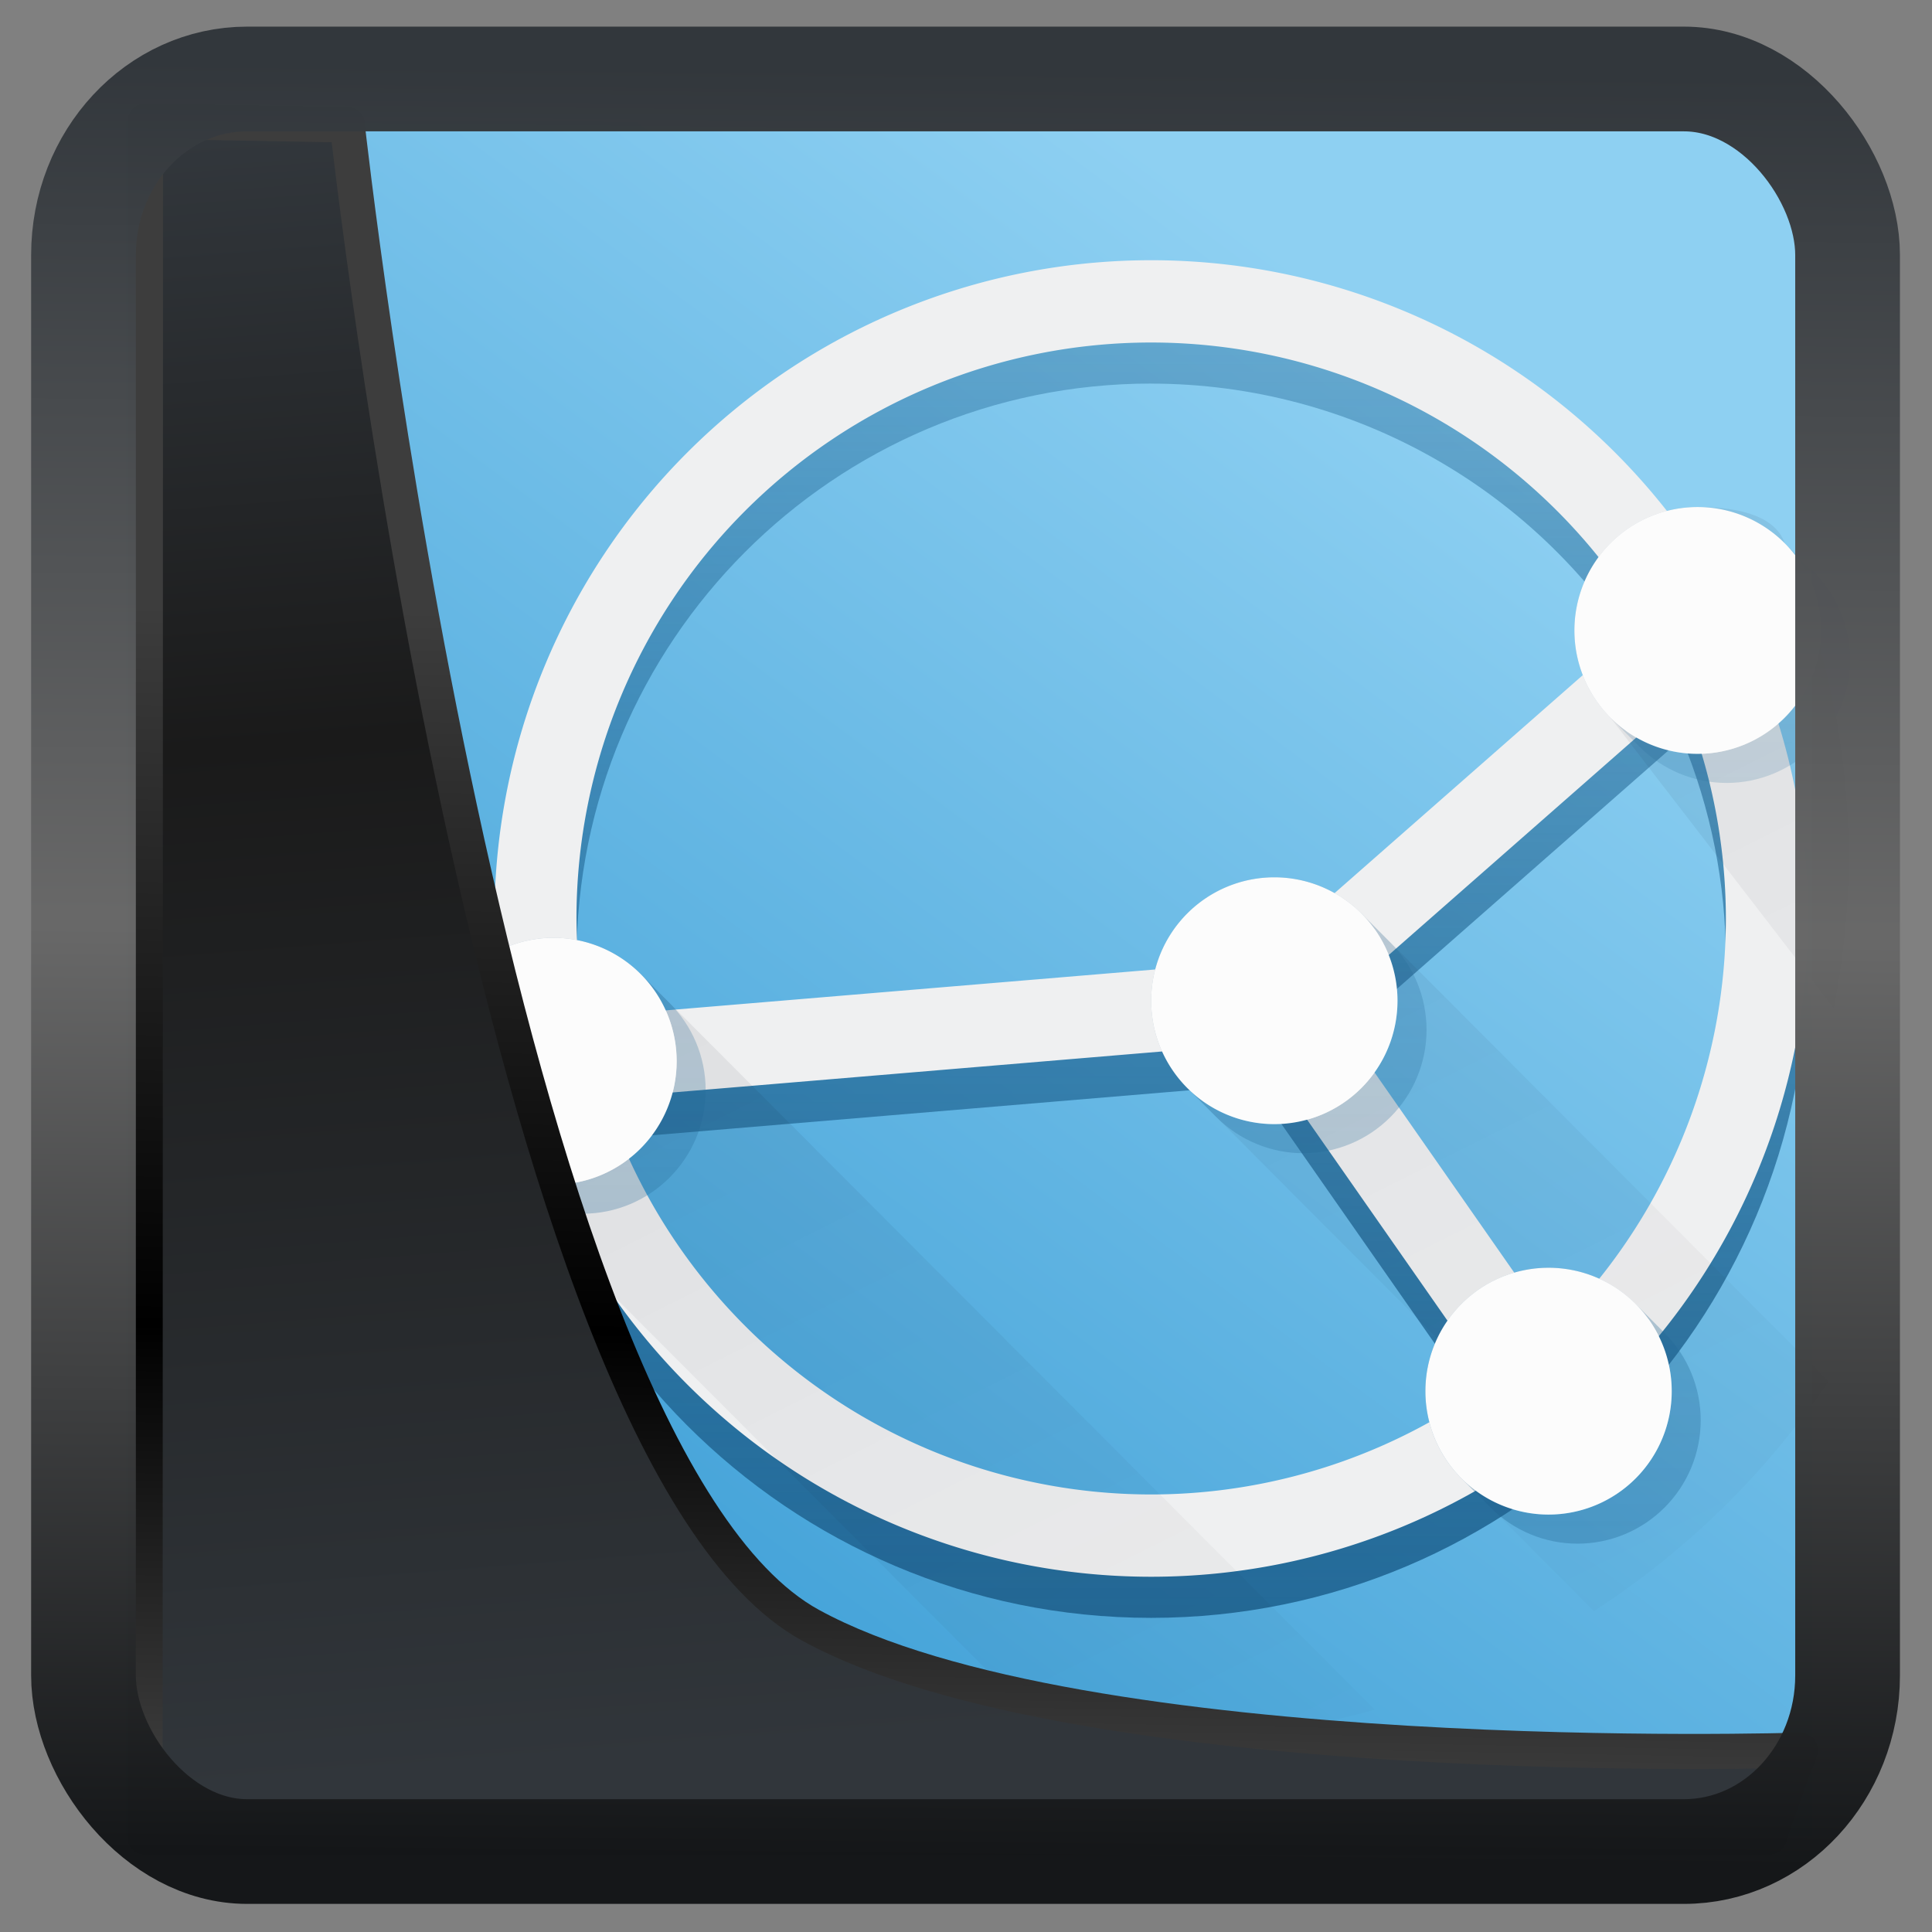 <svg width="32" height="32" version="1.1" viewBox="0 0 32 32" xmlns="http://www.w3.org/2000/svg" xmlns:xlink="http://www.w3.org/1999/xlink">
<rect x="0" y="0" width="32" height="32" fill="#808080" stroke="none"/>
<defs>
<linearGradient id="linearGradient3403" x1="6.949" x2="11.215" y1="4.555" y2="59.052" gradientUnits="userSpaceOnUse">
<stop style="stop-color:#32373c" offset="0"/>
<stop style="stop-color:#1a1a1a" offset=".368"/>
<stop style="stop-color:#31363b" offset="1"/>
</linearGradient>
<linearGradient id="linearGradient20558" x1="25.802" x2="25.111" y1="20.374" y2="58.913" gradientUnits="userSpaceOnUse">
<stop style="stop-color:#3d3d3d" offset="0"/>
<stop offset=".618"/>
<stop style="stop-color:#3d3d3d" offset="1"/>
</linearGradient>
<linearGradient id="linearGradient4557" x1="43.5" x2="44.142" y1="64.012" y2=".306" gradientTransform="translate(.361 -.13)" gradientUnits="userSpaceOnUse">
<stop style="stop-color:#141618" offset="0"/>
<stop style="stop-color:#686868" offset=".518"/>
<stop style="stop-color:#31363b" offset="1"/>
</linearGradient>
<linearGradient id="linearGradient919" x1="7.401" x2="33.063" y1="41.743" y2="7.107" gradientTransform="matrix(.663 0 0 .665 -.003 .004)" gradientUnits="userSpaceOnUse">
<stop style="stop-color:#3499d3" offset="0"/>
<stop style="stop-color:#8ed0f2" offset="1"/>
</linearGradient>
<linearGradient id="c" x1="403.57" x2="416.57" y1="523.8" y2="536.8" gradientTransform="translate(-382.36 -501.38)" gradientUnits="userSpaceOnUse">
<stop stop-color="#292c2f" offset="0"/>
<stop stop-opacity="0" offset="1"/>
</linearGradient>
<linearGradient id="a" x1="4" x2="4" y1="44" y2="9" gradientTransform="matrix(.68 0 0 .681 2.75 -1.142)" gradientUnits="userSpaceOnUse" xlink:href="#e"/>
<linearGradient id="e" x1="8" x2="8" y1="41" y2="9" gradientUnits="userSpaceOnUse">
<stop stop-color="#216694" offset="0"/>
<stop stop-color="#216694" stop-opacity=".35" offset="1"/>
</linearGradient>
<linearGradient id="b" x1="24" x2="44" y1="4" y2="44" gradientTransform="matrix(.68 0 0 .681 2.75 -1.142)" gradientUnits="userSpaceOnUse">
<stop stop-color="#000010" offset="0"/>
<stop stop-color="#000010" stop-opacity="0" offset="1"/>
</linearGradient>
<linearGradient id="c-9" x1="6" x2="6" y1="39" y2="14" gradientTransform="matrix(.68 0 0 .681 2.75 -1.142)" gradientUnits="userSpaceOnUse" xlink:href="#e"/>
</defs>
<rect x="2.095" y="2.011" width="27.917" height="28.397" ry="0" style="fill-rule:evenodd;fill:url(#linearGradient919)"/>
<path d="m19.067 4.991c-6.008 0-10.878 4.881-10.878 10.903 0 6.021 4.87 10.903 10.878 10.903 6.008 0 10.878-4.881 10.878-10.903 0-6.021-4.87-10.903-10.878-10.903zm0 1.363c3.34 0.001 6.435 1.757 8.155 4.626l-6.395 5.616-11.127 0.93c-0.097-0.539-0.148-1.085-0.151-1.633 0-5.269 4.262-9.54 9.519-9.54zm8.79 5.88c0.481 1.16 0.729 2.404 0.729 3.66-2e-3 2.559-1.03 5.01-2.852 6.802l-3.72-5.33zm-7.085 5.735 3.921 5.615c-1.631 1.2-3.602 1.849-5.626 1.85-4.113-9.31e-4 -7.76-2.649-9.042-6.565z" fill="url(#a)" style="fill:url(#a);stroke-width:.681"/>
<path d="m19.067 4.31a10.878 10.903 0 0 0-10.878 10.903 10.878 10.903 0 0 0 10.878 10.903 10.878 10.903 0 0 0 10.878-10.903 10.878 10.903 0 0 0-10.878-10.903zm0 1.363a9.519 9.54 0 0 1 8.156 4.625l-6.397 5.618-11.127 0.93a9.519 9.54 0 0 1-0.151-1.633 9.519 9.54 0 0 1 9.519-9.54zm8.787 5.883a9.519 9.54 0 0 1 0.732 3.657 9.519 9.54 0 0 1-2.852 6.802l-3.72-5.33zm-7.082 5.732 3.921 5.615a9.519 9.54 0 0 1-5.626 1.85 9.519 9.54 0 0 1-9.042-6.565z" fill="#eff0f1" stroke-width=".878"/>
<path d="m28.117 8.398c-0.541 0-1.06 0.216-1.442 0.599-0.383 0.383-0.598 0.903-0.598 1.445 0 0.542 0.215 1.062 0.598 1.445l3.696 4.8c0.155-0.802 0.237-1.617 0.246-2.434-0.001-1.212-0.164-2.418-0.483-3.587l-0.574-1.67c-0.174-0.505-0.901-0.599-1.442-0.599zm-7.01 6.133c-0.541 0-1.06 0.216-1.442 0.599-0.383 0.383-0.598 0.903-0.598 1.445 0 0.542 0.215 1.062 0.598 1.445l4.141 4.151c-0.127 0.27-0.197 0.566-0.197 0.87 0 0.542 0.215 1.062 0.598 1.445l2.194 2.199c1.536-0.994 2.856-2.289 3.881-3.806l-7.732-7.75c-0.383-0.383-0.901-0.599-1.442-0.599zm-11.939 1.002c-0.541 0-1.06 0.216-1.442 0.599-0.383 0.383-0.598 0.903-0.598 1.445 0 0.542 0.215 1.062 0.598 1.445l9.678 9.7c0.552 0.074 1.107 0.113 1.664 0.118 1.252-0.003 2.497-0.18 3.701-0.524l-12.158-12.184c-0.369-0.37-0.879-0.599-1.442-0.599z" fill="url(#b)" opacity=".1" style="fill:url(#b);stroke-width:.681"/>
<path d="m28.067 8.398c-0.523 0.013-1.021 0.228-1.392 0.599-0.383 0.383-0.598 0.903-0.598 1.445 0 0.542 0.215 1.062 0.598 1.445l0.445 0.446 0.036 0.036c0.383 0.383 0.901 0.599 1.442 0.599 0.541 0 1.06-0.216 1.442-0.599s0.598-0.903 0.598-1.445c0-0.542-0.215-1.062-0.598-1.445l-0.036-0.036-0.445-0.446c-0.383-0.383-0.901-0.599-1.442-0.599-0.017 0-0.034-4.189e-4 -0.05 0zm0.531 0.482c0.426 0 0.839 0.133 1.182 0.378 0.244 0.344 0.377 0.757 0.377 1.185 0 0.542-0.215 1.062-0.598 1.445-0.383 0.383-0.901 0.599-1.442 0.599-0.426 0-0.839-0.133-1.182-0.378-0.244-0.344-0.377-0.757-0.377-1.185 0-0.542 0.215-1.062 0.598-1.445 0.383-0.383 0.901-0.599 1.442-0.599zm-7.541 5.651c-0.523 0.013-1.021 0.228-1.392 0.599-0.383 0.383-0.598 0.903-0.598 1.445 0 0.542 0.215 1.062 0.598 1.445l0.481 0.482c0.383 0.383 0.901 0.599 1.442 0.599 0.541 0 1.06-0.216 1.442-0.599 0.383-0.383 0.598-0.903 0.598-1.445 0-0.542-0.215-1.062-0.598-1.445l-0.036-0.036-0.445-0.446c-0.383-0.383-0.901-0.599-1.442-0.599-0.017 0-0.034-4.2e-4 -0.05 0zm0.531 0.482c0.426 0 0.839 0.133 1.182 0.378 0.244 0.344 0.377 0.757 0.377 1.185 0 0.542-0.215 1.062-0.598 1.445-0.383 0.383-0.901 0.599-1.442 0.599-0.426 0-0.839-0.134-1.182-0.378-0.244-0.344-0.377-0.757-0.377-1.185 0-0.542 0.215-1.062 0.598-1.445 0.383-0.383 0.901-0.599 1.442-0.599zm-12.471 0.52c-0.523 0.013-1.021 0.228-1.392 0.599-0.383 0.383-0.598 0.903-0.598 1.445 0 0.542 0.215 1.062 0.598 1.445l0.445 0.446 0.036 0.036c0.383 0.383 0.901 0.599 1.442 0.599 1.127 0 2.04-0.915 2.04-2.044 0-0.564-0.228-1.075-0.598-1.445l-0.035-0.035-0.446-0.447c-0.369-0.37-0.879-0.599-1.442-0.599-0.017 0-0.034-4.19e-4 -0.05 1e-6zm0.531 0.482c0.44 0 0.849 0.14 1.182 0.378l0.001 0.001c0.237 0.334 0.376 0.742 0.376 1.183 0 1.129-0.913 2.044-2.04 2.044-0.426 0-0.839-0.133-1.182-0.378-0.244-0.344-0.377-0.757-0.377-1.185 0-0.542 0.215-1.062 0.598-1.445 0.383-0.383 0.901-0.599 1.442-0.599zm15.95 4.983c-0.523 0.013-1.021 0.228-1.392 0.599-0.383 0.383-0.598 0.903-0.598 1.445 0 0.542 0.215 1.062 0.598 1.445l0.445 0.446 0.036 0.036c0.383 0.383 0.901 0.599 1.442 0.599 0.541 0 1.06-0.216 1.442-0.599 0.383-0.383 0.598-0.903 0.598-1.445 0-0.542-0.215-1.062-0.598-1.445l-0.036-0.036-0.445-0.446c-0.383-0.383-0.901-0.599-1.442-0.599-0.017 0-0.034-4.18e-4 -0.05 0zm0.481 0.482c0.017-4.19e-4 0.034 0 0.05 0 0.426 0 0.839 0.133 1.182 0.378 0.244 0.344 0.377 0.757 0.377 1.185-1e-6 0.542-0.215 1.062-0.598 1.445-0.383 0.383-0.901 0.599-1.442 0.599-0.426 0-0.839-0.134-1.182-0.378-0.244-0.344-0.377-0.757-0.377-1.185 0-0.542 0.215-1.062 0.598-1.445 0.371-0.371 0.869-0.586 1.392-0.599z" fill="url(#c)" opacity=".35" style="fill:url(#c-9);stroke-width:.681"/>
<path d="m28.117 8.398a2.04 2.044 0 0 0-2.04 2.044 2.04 2.044 0 0 0 2.04 2.044 2.04 2.044 0 0 0 2.04-2.044 2.04 2.044 0 0 0-2.04-2.044zm-7.01 6.133a2.04 2.044 0 0 0-2.04 2.044 2.04 2.044 0 0 0 2.04 2.044 2.04 2.044 0 0 0 2.04-2.044 2.04 2.044 0 0 0-2.04-2.044zm-11.939 1.002a2.04 2.044 0 0 0-2.04 2.044 2.04 2.044 0 0 0 2.04 2.044 2.04 2.044 0 0 0 2.04-2.044 2.04 2.044 0 0 0-2.04-2.044zm16.481 5.465a2.04 2.044 0 0 0-2.04 2.044 2.04 2.044 0 0 0 2.04 2.044 2.04 2.044 0 0 0 2.04-2.044 2.04 2.044 0 0 0-2.04-2.044z" fill="#fcfcfc" style="stroke-width:.681"/>
<path transform="matrix(.499 0 0 .5 .063 .02)" d="m4.704 3.982-0.013 56.82h53.904l1.022-2.866s-23.875 0.766-32.844-4.14c-10.516-5.753-15.372-49.697-15.372-49.697z" style="fill:url(#linearGradient3403);mix-blend-mode:normal;stroke-linejoin:round;stroke-width:1.162;stroke:url(#linearGradient20558)"/>
<rect transform="matrix(.467 0 0 .467 .901 1.03)" x="1.032" y=".596" width="62.567" height="62.867" rx="5.803" ry="6.245" style="fill:none;stroke-linejoin:round;stroke-miterlimit:7.8;stroke-opacity:.995;stroke-width:3.714;stroke:url(#linearGradient4557)"/>
</svg>

